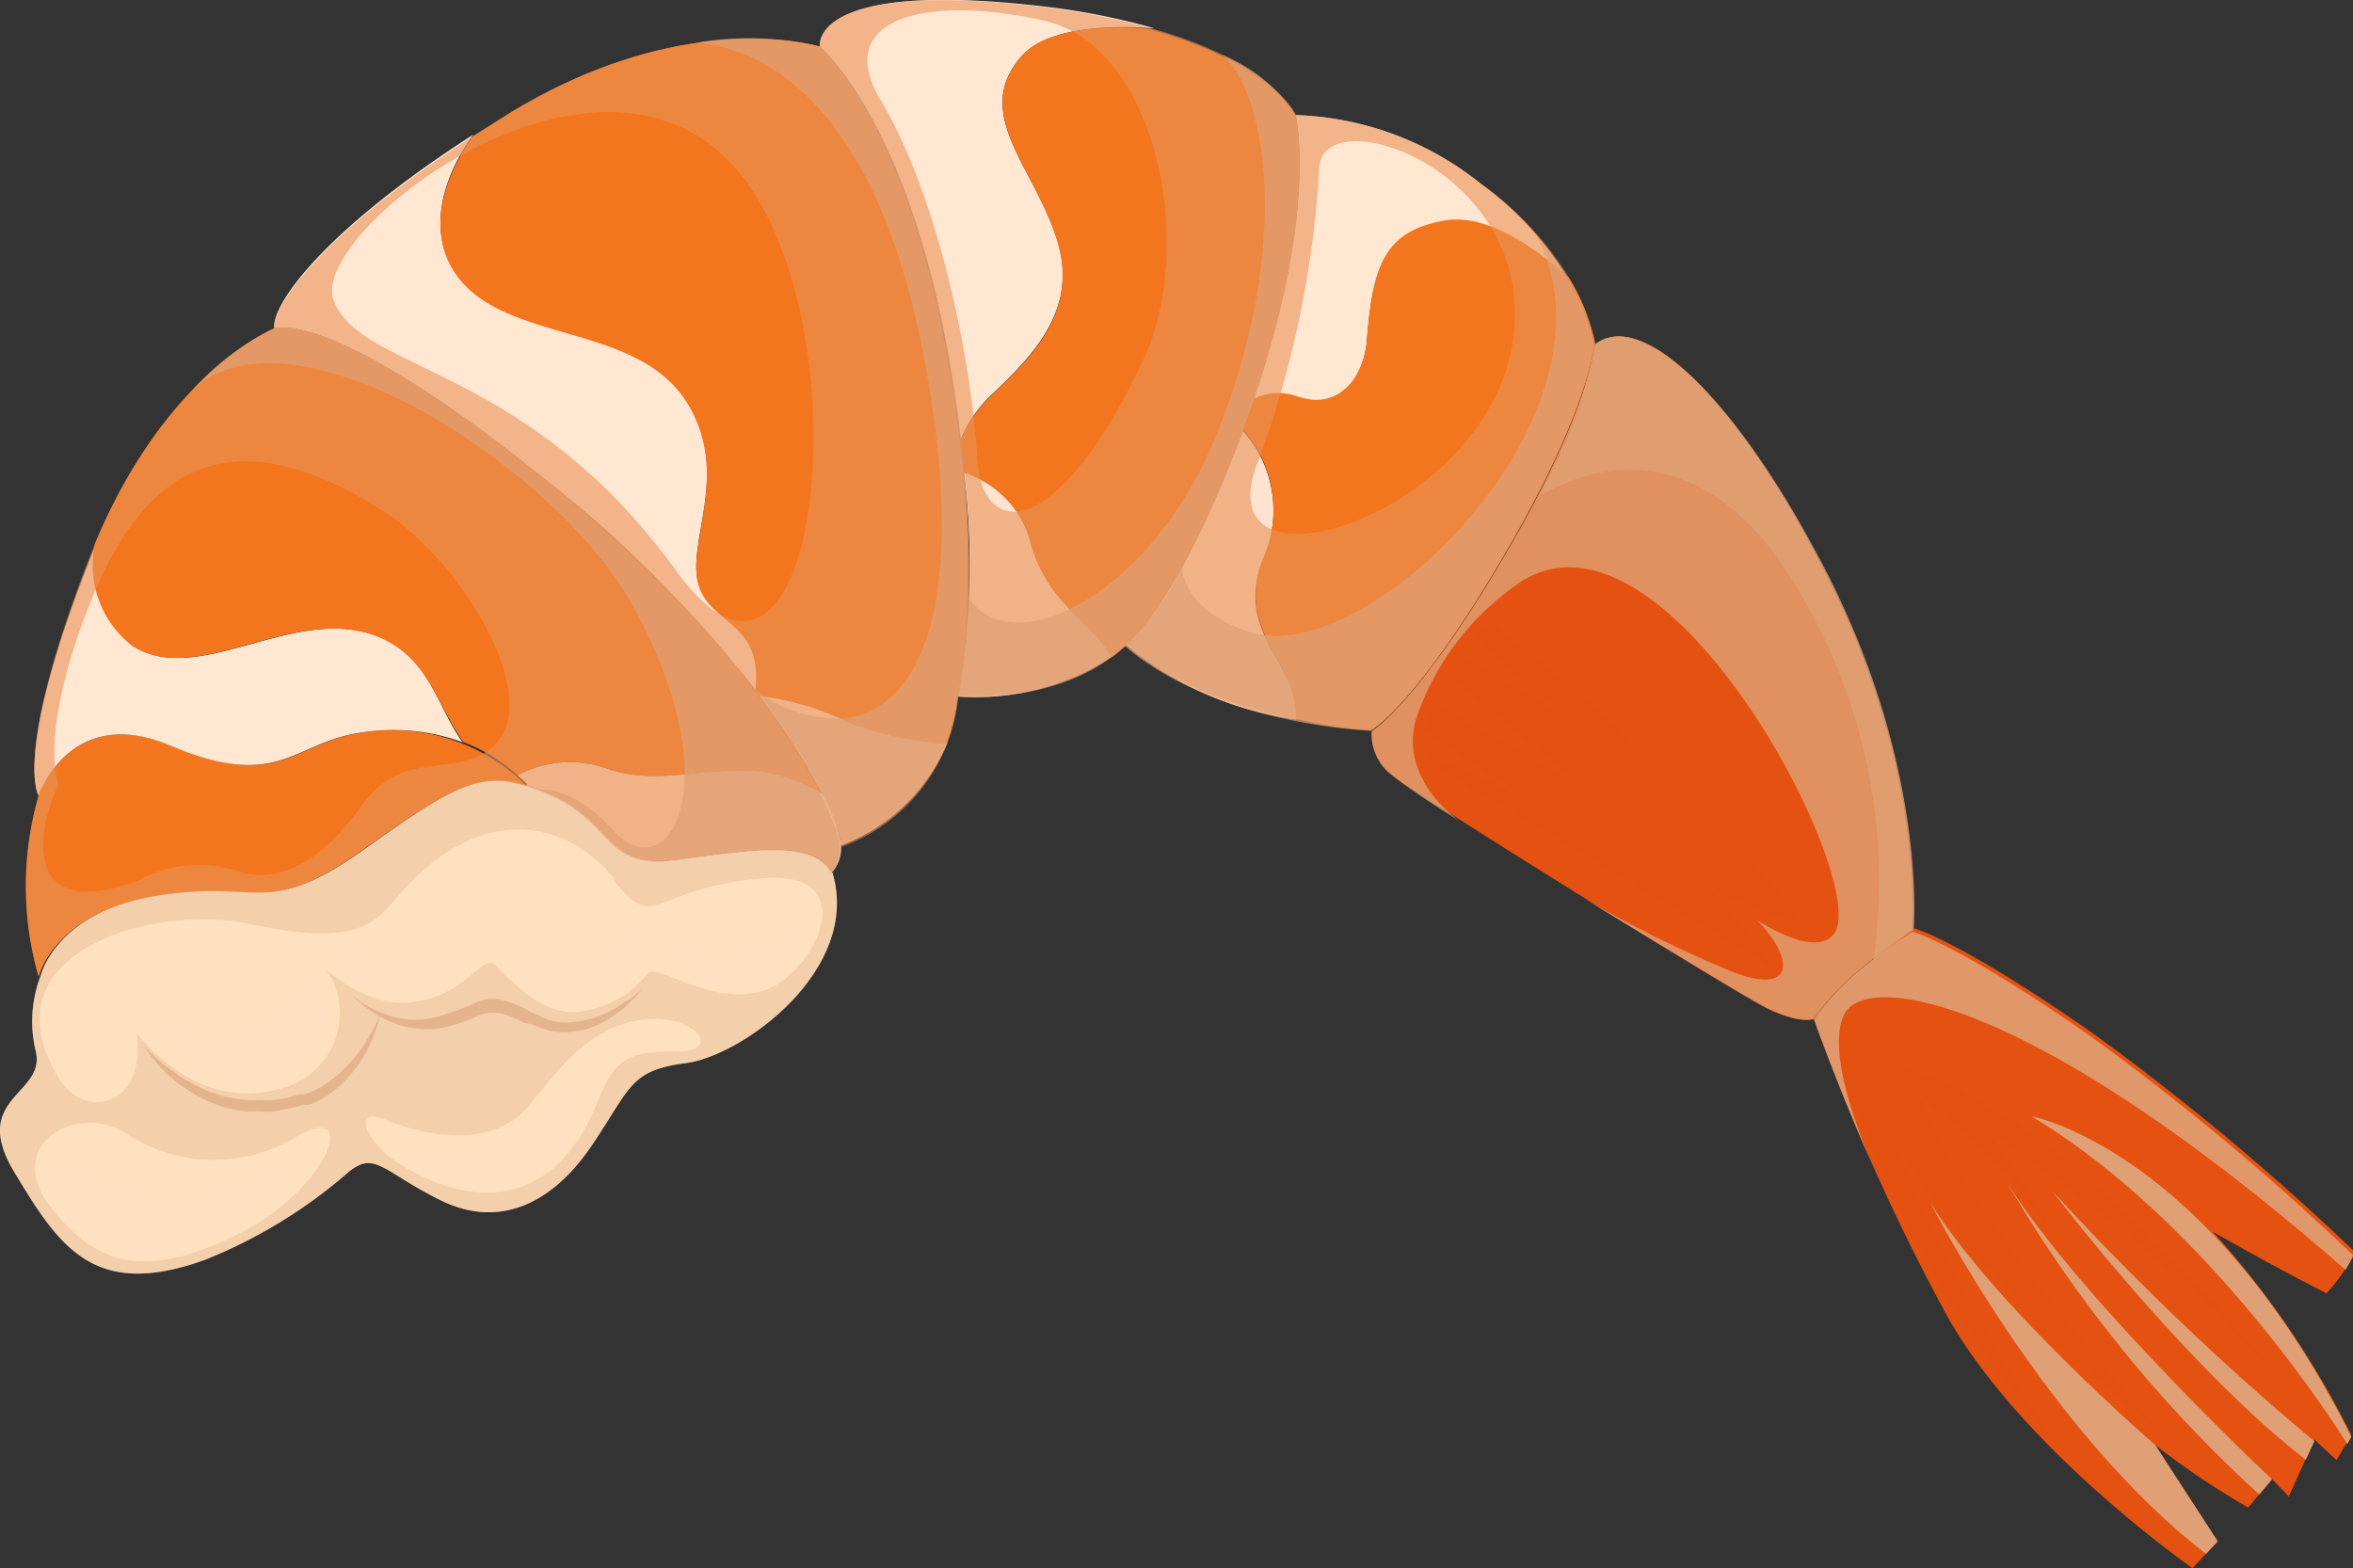 <svg xmlns="http://www.w3.org/2000/svg" viewBox="0 0 82.8 55.18"><rect x="0" y="0" width="82.8" height="55.18" fill="#333333" stroke="none"/><defs><style>.cls-1{isolation:isolate;}.cls-10,.cls-2{fill:#ffe1c0;}.cls-3{fill:#f3751e;}.cls-4{fill:#ffe7d2;}.cls-5{fill:#ffe2cf;}.cls-6,.cls-9{fill:#e5b48f;}.cls-7{fill:#ea9357;opacity:0.6;}.cls-12,.cls-14,.cls-15,.cls-7,.cls-8,.cls-9{mix-blend-mode:multiply;}.cls-12,.cls-14,.cls-15,.cls-8{fill:#e0a075;}.cls-13,.cls-8{opacity:0.7;}.cls-9{opacity:0.4;}.cls-10{opacity:0.5;}.cls-10,.cls-13{mix-blend-mode:screen;}.cls-11,.cls-13{fill:#e55110;}.cls-12{opacity:0.8;}.cls-15{opacity:0.9;}</style></defs><g class="cls-1"><g id="圖層_2" data-name="圖層 2"><g id="Layer_1" data-name="Layer 1"><path class="cls-2" d="M23.78,30.25c-2.47.32-2.19-1.32-4.33-2.27S16.6,27.17,13,29.76s-3.63,1.16-7.34,1.72-4.23,2.86-4.23,2.86A4.47,4.47,0,0,0,1.26,37c.36,1.53-2.34,1.61-.76,4.24s2.8,4.51,6.72,3.09a17.62,17.62,0,0,0,5.05-3.09c.93-.76,1.21,0,3.24,1s3.9.15,5.3-1.91,1.33-2.66,3.33-2.92,6.18-3.3,5.15-6.71C28.6,29.5,26.41,29.91,23.78,30.25Z"/><path class="cls-3" d="M12.23,25.88c-2,.48-2.6,1.86-6.19.36S1.36,28,1.36,28a11.5,11.5,0,0,0,0,6.37s.52-2.29,4.23-2.86,3.72.87,7.34-1.72c3.09-2.21,4.06-2.63,5.61-2.12A6.67,6.67,0,0,0,12.23,25.88Z"/><path class="cls-4" d="M13,22.29c-2.86-.85-6.07,1.86-8.29.45a3.58,3.58,0,0,1-1.32-3.63l-.24.61C.45,26.59,1.36,28,1.36,28S2.45,24.74,6,26.24s4.23.12,6.19-.36a7.16,7.16,0,0,1,4.09.24C15.35,24.86,15.1,22.93,13,22.29Z"/><path class="cls-5" d="M21.49,27.09a3.94,3.94,0,0,0-3.28.19c.13.12.26.23.38.36a9,9,0,0,1,.86.34c2.14.95,1.86,2.59,4.33,2.27,2.63-.34,4.82-.75,5.51.43a1.32,1.32,0,0,0,.3-.93,5.11,5.11,0,0,0-.65-1.81C26.21,26.21,24,27.85,21.49,27.09Z"/><path class="cls-3" d="M9.64,11.56s-3.76,1.51-6.29,7.55a3.58,3.58,0,0,0,1.32,3.63c2.22,1.41,5.43-1.3,8.29-.45,2.14.64,2.39,2.57,3.36,3.83a5.89,5.89,0,0,1,1.89,1.16,3.94,3.94,0,0,1,3.28-.19c2.49.76,4.72-.88,7.45.85-1.19-2.34-4.09-6.48-9.65-11C11.58,10.73,9.64,11.56,9.64,11.56Z"/><path class="cls-4" d="M24.57,20.5c-.39-1.45,1.09-3.78-.3-6.22s-4.69-2.35-6.9-3.54c-2.48-1.34-2.25-3.87-.72-6-5.28,3.39-7.11,6-7,6.82,0,0,1.94-.83,9.65,5.4a43.77,43.77,0,0,1,7.31,7.36C26.91,21.82,24.92,21.87,24.57,20.5Z"/><path class="cls-5" d="M26.69,24.44c2.08,2.75,2.91,4.75,2.9,5.31a6.54,6.54,0,0,0,3.75-3.62,11.85,11.85,0,0,1-3.45-.75A9.47,9.47,0,0,0,26.69,24.44Z"/><path class="cls-3" d="M17.9,4l-1.25.79c-1.53,2.13-1.76,4.66.72,6,2.21,1.19,5.52,1.1,6.9,3.54s-.09,4.77.3,6.22,2.34,1.32,2,3.82l.09.12a9.47,9.47,0,0,1,3.2.94,11.85,11.85,0,0,0,3.45.75,6,6,0,0,0,.36-1.62s1.09-4.33-.4-12.36S28.85,1.64,28.85,1.64,24.15.18,17.9,4Z"/><path class="cls-4" d="M28.85,1.64S31.8,4.13,33.3,12.15c.22,1.2.38,2.3.5,3.33a4.58,4.58,0,0,1,1-1.5C36.15,12.69,38,11,37.21,8.46S34.18,4,35.93,2C37.1.62,40.6,1,40.63,1a24.69,24.69,0,0,0-4.15-.8C28.45-.7,28.85,1.64,28.85,1.64Z"/><path class="cls-5" d="M36.29,19.17a3.51,3.51,0,0,0-2.37-2.55,26,26,0,0,1-.22,7.89,8.75,8.75,0,0,0,5.42-1.4C38.3,21.74,36.94,21.3,36.29,19.17Z"/><path class="cls-3" d="M35.93,2c-1.75,2,.51,3.93,1.28,6.51S36.15,12.69,34.8,14a4.58,4.58,0,0,0-1,1.5c.05.4.09.77.12,1.14a3.51,3.51,0,0,1,2.37,2.55c.65,2.13,2,2.57,2.83,3.94a4.72,4.72,0,0,0,.5-.41s1.77-1.28,4.07-7.42c2.81-7.51,1.9-11.23,1.9-11.23s-.84-1.83-5-3C40.6,1,37.1.62,35.93,2Z"/><path class="cls-4" d="M45.59,4.05s.81,3.33-1.47,10A2,2,0,0,1,45.66,14c1.47.46,2.33-.69,2.44-2,.2-2.49.55-3.82,2.74-4.19,1.54-.26,3.28,1,4.37,2.06A11.3,11.3,0,0,0,52.1,6.46,10.93,10.93,0,0,0,45.59,4.05Z"/><path class="cls-5" d="M44.44,19.71a4.23,4.23,0,0,0-.7-4.55l-.05.12c-2.3,6.14-4.07,7.42-4.07,7.42a12,12,0,0,0,6,2.62C45.73,23.37,43.41,22.28,44.44,19.71Z"/><path class="cls-3" d="M50.84,7.76c-2.19.37-2.54,1.7-2.74,4.19-.11,1.35-1,2.5-2.44,2a2,2,0,0,0-1.54.08l-.38,1.09a4.23,4.23,0,0,1,.7,4.55c-1,2.57,1.29,3.66,1.15,5.61a11.33,11.33,0,0,0,2.68.41s1.55-.86,4.61-6.06,3.25-7.55,3.25-7.55a7.26,7.26,0,0,0-.92-2.3C54.12,8.8,52.38,7.5,50.84,7.76Z"/><path class="cls-6" d="M5.07,36.81l.32.32c.1.1.23.21.39.34l.53.39a7.16,7.16,0,0,0,.68.38,4.64,4.64,0,0,0,.79.31,4.49,4.49,0,0,0,.89.16l.23,0h.24a2.38,2.38,0,0,0,.46,0,3.81,3.81,0,0,0,.47-.07l.45-.13.11,0,.1,0,.22-.09a2.87,2.87,0,0,0,.39-.2,4.37,4.37,0,0,0,.67-.51,5.6,5.6,0,0,0,.53-.57,6.94,6.94,0,0,0,.63-1,4.48,4.48,0,0,0,.2-.41,4,4,0,0,1-.12.44,5,5,0,0,1-.51,1.1,4,4,0,0,1-.5.65,4.12,4.12,0,0,1-.69.61,3.83,3.83,0,0,1-.44.25l-.22.1-.12,0-.12,0-.49.14c-.16,0-.34.06-.5.09a3,3,0,0,1-.52,0H8.88l-.25,0a2.75,2.75,0,0,1-.5-.09,3.62,3.62,0,0,1-.47-.13,5.8,5.8,0,0,1-.83-.39,6.05,6.05,0,0,1-.67-.47A5,5,0,0,1,5.07,36.81Z"/><path class="cls-6" d="M12.43,35.06a3.9,3.9,0,0,0,.38.27,4,4,0,0,0,1.13.47,2.56,2.56,0,0,0,.8.08,3.33,3.33,0,0,0,.86-.16l.47-.16.45-.18.24-.11.27-.09a1.35,1.35,0,0,1,.6,0,3.87,3.87,0,0,1,1,.4l.23.11.22.1a1.3,1.3,0,0,0,.43.15,2.27,2.27,0,0,0,.86,0,3.24,3.24,0,0,0,.77-.21,4.32,4.32,0,0,0,.61-.31l.46-.3c.24-.18.37-.3.37-.3a2.42,2.42,0,0,1-.32.36,4.31,4.31,0,0,1-1,.77,2.8,2.8,0,0,1-1.82.34,2.26,2.26,0,0,1-.5-.15l-.25-.1L18.46,36a3.88,3.88,0,0,0-.9-.35,1.32,1.32,0,0,0-.88.17l-.49.18-.48.14A3.16,3.16,0,0,1,13.87,36a3.56,3.56,0,0,1-1.11-.64A2.24,2.24,0,0,1,12.43,35.06Z"/><path class="cls-7" d="M9.64,11.56s-3.76,1.51-6.29,7.55l-.24.61C.45,26.59,1.36,28,1.36,28a11.5,11.5,0,0,0,0,6.37s.52-2.29,4.23-2.86,3.72.87,7.34-1.72c3.09-2.21,4.06-2.63,5.61-2.12a9,9,0,0,1,.86.34c2.14.95,1.86,2.59,4.33,2.27,2.63-.34,4.82-.75,5.51.43a1.32,1.32,0,0,0,.3-.93c0-1-2.59-6.56-10.3-12.79S9.64,11.56,9.64,11.56ZM13.51,18c3,1.89,6.6,8,2.73,8.8-1.53.3-2.43.07-3.55,1.6-1.5,2.06-3,2.74-4.43,2.22a4.45,4.45,0,0,0-3.38.36c-4.57,1.68-3.31-2.47-2.82-3.35,0,0-.75-1.8,1.16-6.53S8.18,14.6,13.51,18Z"/><path class="cls-7" d="M17.9,4l-1.25.79c-5.28,3.39-7.11,6-7,6.82,0,0,1.94-.83,9.65,5.4a43.77,43.77,0,0,1,7.31,7.36c2.15,2.81,3,4.86,3,5.43a6.27,6.27,0,0,0,4.11-5.24s1.09-4.33-.4-12.36S28.85,1.64,28.85,1.64,24.15.18,17.9,4Zm9,3.42c3.36,6.34,1.54,19.1-3.1,12.67-5.31-7.34-11.22-7-12.07-9.57S22.51-.84,26.87,7.37Z"/><path class="cls-7" d="M28.85,1.64S31.8,4.13,33.3,12.15c.22,1.2.38,2.3.5,3.33a27.64,27.64,0,0,1-.1,9s3.65.35,5.92-1.81c0,0,1.77-1.28,4.07-7.42,2.81-7.51,1.9-11.23,1.9-11.23s-.84-1.83-5-3a24.69,24.69,0,0,0-4.15-.8C28.45-.7,28.85,1.64,28.85,1.64Zm8-.88c3.73.88,5.35,7.76,3.34,12-3,6.28-5.59,6.22-5.79,3.46C34.13,11.93,32.8,6.54,31,3.54S32.8-.2,36.89.76Z"/><path class="cls-7" d="M45.59,4.05s.81,3.33-1.47,10c-.13.39-.27.79-.43,1.21-2.3,6.14-4.07,7.42-4.07,7.42s2.53,2.52,8.65,3c0,0,1.55-.86,4.61-6.06s3.25-7.55,3.25-7.55a7.26,7.26,0,0,0-.92-2.3A11.3,11.3,0,0,0,52.1,6.46,10.93,10.93,0,0,0,45.59,4.05Zm7.63,8.05c-1,6.16-11,9.21-8.94,4.12A35.61,35.61,0,0,0,46.42,6C46.37,3.36,54.21,5.94,53.22,12.1Z"/><path class="cls-8" d="M9.64,11.56a9.25,9.25,0,0,0-2.83,2.13c3.55-3.22,12.77,2.78,15.44,7.59,3.49,6.31,1.29,10-.61,8C20.15,27.61,19,27.79,19,27.79h0l.46.19c2.14.95,1.86,2.59,4.33,2.27,2.63-.34,4.82-.75,5.51.43a1.32,1.32,0,0,0,.3-.93c0-1-2.59-6.56-10.3-12.79S9.64,11.56,9.64,11.56Z"/><path class="cls-8" d="M32.57,12.87c1.68,9.3-.66,12.23-2.89,12.41a4.68,4.68,0,0,1-3.08-1c2.15,2.81,3,4.86,3,5.43a6.27,6.27,0,0,0,4.11-5.24s1.09-4.33-.4-12.36S28.85,1.64,28.85,1.64a10.68,10.68,0,0,0-4.32-.14C26.79,1.69,30.89,3.56,32.57,12.87Z"/><path class="cls-8" d="M42.82,15.27c-2.26,5.63-7.14,8.07-8.73,5.78a24.74,24.74,0,0,1-.39,3.46s3.65.35,5.92-1.81c0,0,1.77-1.28,4.07-7.42,2.81-7.51,1.9-11.23,1.9-11.23A5.56,5.56,0,0,0,43,1.93C44.53,3.16,45.51,8.57,42.82,15.27Z"/><path class="cls-8" d="M43.91,22.22C42.44,21.71,41.78,21,41.58,20a8.92,8.92,0,0,1-2,2.72s2.6,2.59,8.65,3c0,0,1.55-.86,4.61-6.06s3.25-7.55,3.25-7.55a7.26,7.26,0,0,0-.92-2.3,10.94,10.94,0,0,0-1.12-1.54C57.39,14.48,48.07,23.69,43.91,22.22Z"/><path class="cls-9" d="M13,29.76c-3.62,2.59-3.63,1.16-7.34,1.72s-4.23,2.86-4.23,2.86A4.47,4.47,0,0,0,1.26,37c.36,1.53-2.34,1.61-.76,4.24s2.8,4.51,6.72,3.09a17.62,17.62,0,0,0,5.05-3.09c.93-.76,1.21,0,3.24,1s3.9.15,5.3-1.91,1.33-2.66,3.33-2.92,6.18-3.3,5.15-6.71c-.69-1.18-2.88-.77-5.51-.43-2.47.32-2.19-1.32-4.33-2.27S16.6,27.17,13,29.76ZM8.21,43.51c-2.86,1.35-4.64,1.24-6.4-1s.93-3.73,2.62-2.63a5.6,5.6,0,0,0,6.05.1C12.68,38.71,11.56,41.93,8.21,43.51ZM23.89,37c-1.62,0-2.21.12-2.83,1.69-1.8,4.6-5.39,3.36-7.15,2.17-.9-.6-1.68-2-.28-1.43s3.76,1,5-.54,2.19-2.73,3.94-3S25.51,36.94,23.89,37Zm-2.28-6c1.46,1.83,1.22.33,5.07-.08s2,3.36.18,3.94-3.75-1-4.07-.61a3.57,3.57,0,0,1-2.7,1.37c-1.27-.08-2.23-1.27-2.68-1.67s-1,1.11-2.95,1.32-3.44-1.78-2.8-.85a2.72,2.72,0,0,1-1.57,3.82c-2.14.73-4-.32-5.28-1.88C5.15,38.94,3,39.41,2.11,38c-2.77-4.44,3.22-6.25,6.77-5.47s4.29,0,5.06-.91C17.05,27.92,20.15,29.09,21.61,30.92Z"/><path class="cls-10" d="M5.68,36.44c.71.85,2.47,2.18,4.42,1.43s1.39-4.22.35-2.85a3.48,3.48,0,0,1-4.27,1.23C5.37,35.89,5.3,36,5.68,36.44Z"/><path class="cls-10" d="M1.87,42.23c.88,1.25,3.78,3.78,7.92-.4.79-.79.13-.84-1.21-.08a5.71,5.71,0,0,1-5-.14C2,40.81,1,41,1.87,42.23Z"/><path class="cls-10" d="M15.1,41.26c1.07.45,3.87,1.08,5.12-1.45.6-1.22-.4-1.74-1.09-.71a5.44,5.44,0,0,1-4.53,1.39C13.53,40.24,13.69,40.66,15.1,41.26Z"/><path class="cls-10" d="M28.1,33.56a2.74,2.74,0,0,1-4,.38c-.47-.36-.89-.93,0-.49A3.64,3.64,0,0,0,27.61,33C28.4,32.29,28.54,33,28.1,33.56Z"/><path class="cls-10" d="M17.83,33.64c.54,1.27,2.13,2.22,4.19.73,1.1-.79.46-2.18-.36-1.18A2.76,2.76,0,0,1,17.83,33.64Z"/><path class="cls-10" d="M16.59,33.69a3,3,0,0,1-4.67.29c-.21-.41,0-.83.93-.45S15.67,34.68,16.59,33.69Z"/><path class="cls-11" d="M56.13,12.12s-.21,2.41-3.25,7.55-4.61,6.06-4.61,6.06A1.81,1.81,0,0,0,49,27.29c.62.52,12,7.62,13.17,8.19s1.63.38,1.63.38a9.79,9.79,0,0,1,1.63-1.74c1.08-.89,1.84-1.39,1.84-1.39s.54-6-3.43-13.29C61,14,57.76,10.85,56.13,12.12Z"/><path class="cls-12" d="M56.13,12.12s-.21,2.41-3.25,7.55-4.61,6.06-4.61,6.06A1.81,1.81,0,0,0,49,27.29c.16.14,1,.76,2.33,1.58,0,0-2.33-1.58-1.39-3.88a9.47,9.47,0,0,1,3.63-4.55c5.15-3.17,12.18,10.48,11,12.37-.64,1-2.75-.44-2.75-.44,1.35,1.37,1.35,2.71-.9,1.81a43.07,43.07,0,0,1-5.19-2.57c3,1.83,5.9,3.59,6.46,3.87,1.18.57,1.63.38,1.63.38a9.79,9.79,0,0,1,1.63-1.74c1.08-.89,1.84-1.39,1.84-1.39s.54-6-3.43-13.29C61,14,57.76,10.85,56.13,12.12Z"/><path class="cls-13" d="M51.75,22.36,55,25.15,51.3,23q-.19.3-.42.72l5,4.1-5.44-3.13a4.8,4.8,0,0,0-.28,1.06L53.6,28l-3.41-1.46a.84.84,0,0,0,.13.31L62.4,34.06a16.35,16.35,0,0,0-2.29-2.82,29.41,29.41,0,0,0,3.13,1.22c.94.28-5.54-6.71-10.73-10.5C52.51,22,52.24,21.84,51.75,22.36Z"/><path class="cls-11" d="M63.83,35.86a75.24,75.24,0,0,0,4.71,10.49c2.66,4.69,8.61,8.83,8.61,8.83l.89-.94-2.2-3.39a28.2,28.2,0,0,0,3.27,2.2l.84-1,.59.61.9-2,.78.72.52-.88a31.78,31.78,0,0,0-4.87-7.15s2.49,1.41,4,2.16a6.46,6.46,0,0,0,1-1.45,88.56,88.56,0,0,0-9.24-7.71c-4.64-3.24-6.26-3.68-6.26-3.68s-.76.5-1.84,1.39A9.79,9.79,0,0,0,63.83,35.86Z"/><path class="cls-14" d="M77.63,54.68l.41-.44-2.2-3.39S70.21,46,67.92,42.31C67.92,42.31,72,50.36,77.63,54.68Z"/><path class="cls-14" d="M79.5,52.59l.45-.53s-6.8-6.39-9.34-10.47A46.67,46.67,0,0,0,79.5,52.59Z"/><path class="cls-14" d="M81.14,51.37l.3-.65a96.82,96.82,0,0,1-9.23-8.82S76.89,48.08,81.14,51.37Z"/><path class="cls-14" d="M82.6,50.82s-4.71-7.71-11.12-11.54c0,0,6.17,1.12,11.26,11.28Z"/><path class="cls-15" d="M65.46,34.12a9.79,9.79,0,0,0-1.63,1.74s.77,2.2,2,5c-.46-1.09-1.56-3.93-.93-5.17.77-1.52,6.59-.67,17.64,9,.06-.11.23-.4.27-.51a88.56,88.56,0,0,0-9.24-7.71c-4.64-3.24-6.26-3.68-6.26-3.68S66.54,33.23,65.46,34.12Z"/><path class="cls-13" d="M81.91,50.59s-6.48-8.43-11.48-11.38-5.83-2.09-4.66,1a39.09,39.09,0,0,0,6.5,10.56s-4-6.32-5.48-10.35a40.5,40.5,0,0,0,9.3,10s-7.32-8.17-8.51-11.84a22.47,22.47,0,0,1,4.77,5A30.44,30.44,0,0,0,70,39.84S77.25,44.47,81.91,50.59Z"/><path class="cls-12" d="M56.13,12.12a17.14,17.14,0,0,1-2,5.37c1.62-1,5.21-2.2,8.38,2.09a19.92,19.92,0,0,1,3.42,14.2c.84-.68,1.41-1.05,1.41-1.05s.54-6-3.43-13.29C61,14,57.76,10.85,56.13,12.12Z"/></g></g></g></svg>